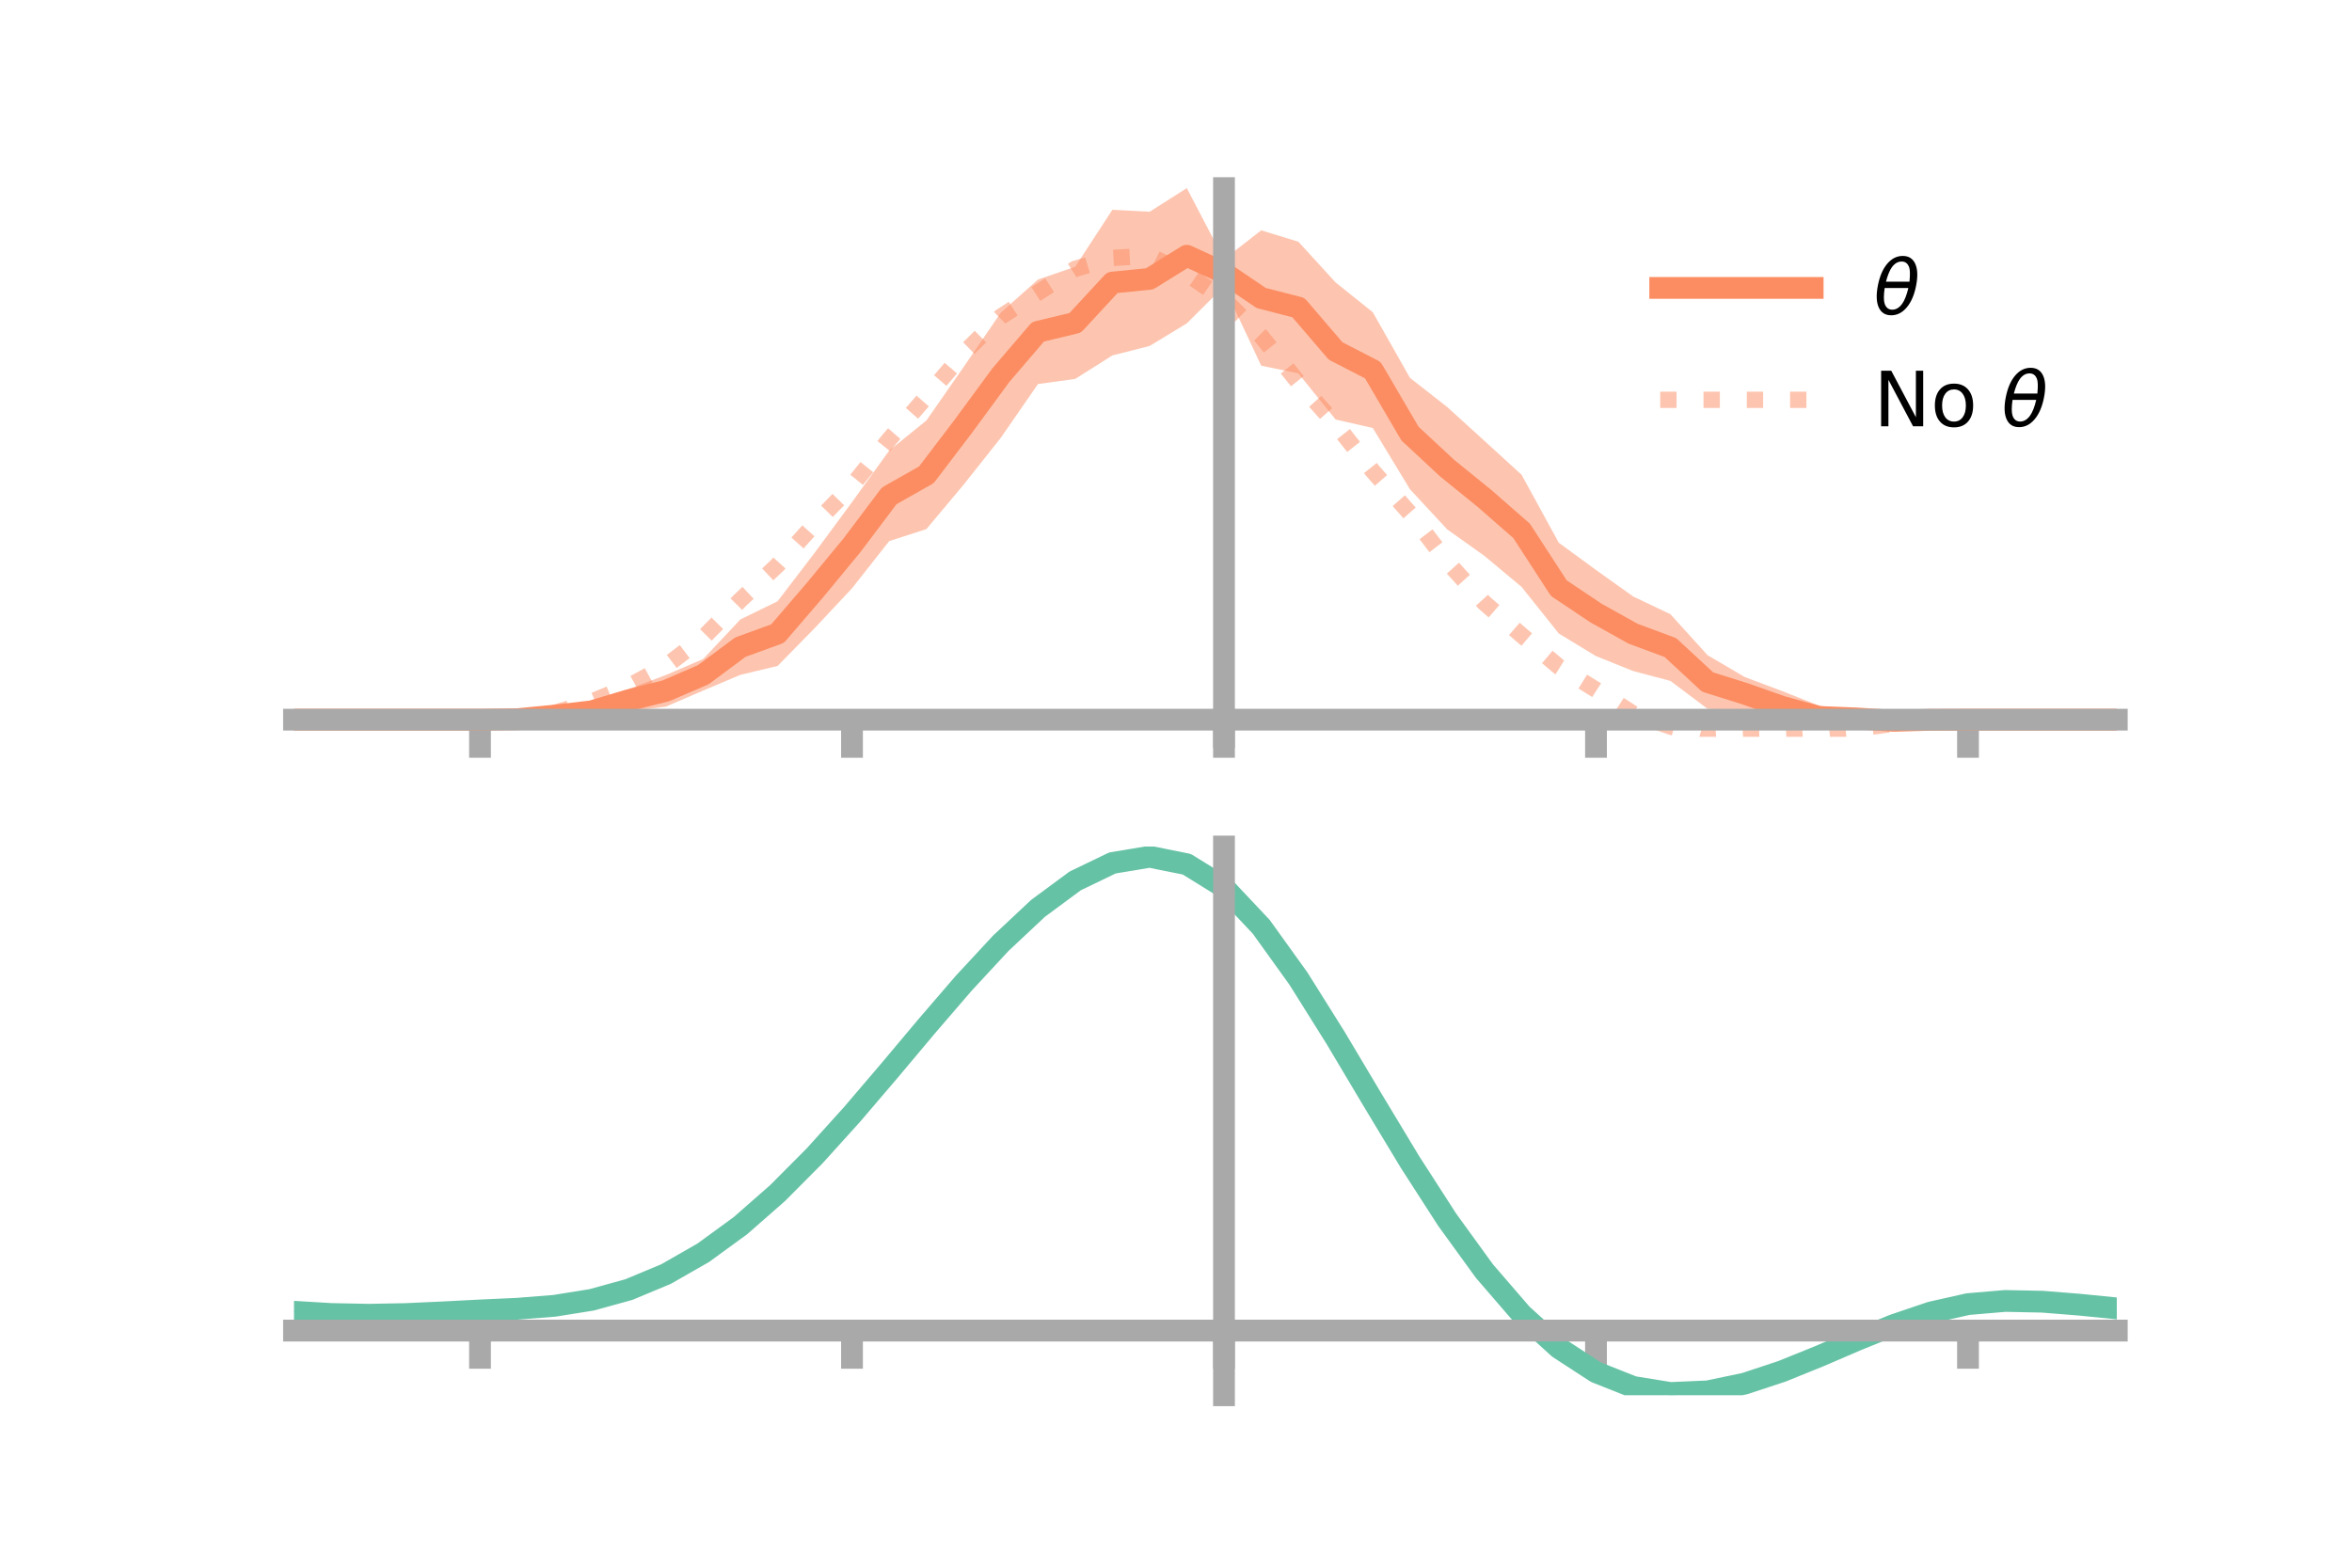 <?xml version="1.0" encoding="utf-8" standalone="no"?>
<!DOCTYPE svg PUBLIC "-//W3C//DTD SVG 1.1//EN"
  "http://www.w3.org/Graphics/SVG/1.1/DTD/svg11.dtd">
<!-- Created with matplotlib (https://matplotlib.org/) -->
<svg height="144pt" version="1.1" viewBox="0 0 216 144" width="216pt" xmlns="http://www.w3.org/2000/svg" xmlns:xlink="http://www.w3.org/1999/xlink">
 <defs>
  <style type="text/css">*{stroke-linecap:butt;stroke-linejoin:round;}</style>
 </defs>
 <g id="figure_1">
  <g id="patch_1">
   <path d="M 0 144 
L 216 144 
L 216 0 
L 0 0 
z
" style="fill:none;"/>
  </g>
  <g id="axes_1">
   <g id="patch_2">
    <path d="M 27 67.68 
L 194.4 67.68 
L 194.4 17.28 
L 27 17.28 
z
" style="fill:none;"/>
   </g>
   <g id="PolyCollection_1">
    <path clip-path="url(#pbedae8271f)" d="M 27 66.106 
L 27 66.106 
L 30.416 66.106 
L 33.833 66.106 
L 37.249 66.106 
L 40.665 66.106 
L 44.082 66.106 
L 47.498 65.944 
L 50.914 65.324 
L 54.331 64.619 
L 57.747 63.286 
L 61.163 62.002 
L 64.58 60.531 
L 67.996 56.897 
L 71.412 55.23 
L 74.829 50.757 
L 78.245 46.124 
L 81.661 41.39 
L 85.078 38.622 
L 88.494 33.715 
L 91.91 28.722 
L 95.327 25.677 
L 98.743 24.504 
L 102.159 19.268 
L 105.576 19.451 
L 108.992 17.28 
L 112.408 23.818 
L 115.824 21.157 
L 119.241 22.205 
L 122.657 25.943 
L 126.073 28.68 
L 129.49 34.713 
L 132.906 37.385 
L 136.322 40.491 
L 139.739 43.61 
L 143.155 49.855 
L 146.571 52.352 
L 149.988 54.792 
L 153.404 56.417 
L 156.82 60.185 
L 160.237 62.19 
L 163.653 63.474 
L 167.069 64.823 
L 170.486 65.267 
L 173.902 65.802 
L 177.318 65.996 
L 180.735 66.106 
L 184.151 66.106 
L 187.567 66.106 
L 190.984 66.106 
L 194.4 66.106 
L 194.4 66.106 
L 194.4 66.106 
L 190.984 66.106 
L 187.567 66.106 
L 184.151 66.106 
L 180.735 66.107 
L 177.318 66.237 
L 173.902 66.621 
L 170.486 66.715 
L 167.069 66.889 
L 163.653 66.373 
L 160.237 65.252 
L 156.82 65.112 
L 153.404 62.546 
L 149.988 61.638 
L 146.571 60.269 
L 143.155 58.192 
L 139.739 53.913 
L 136.322 51.06 
L 132.906 48.627 
L 129.49 44.948 
L 126.073 39.315 
L 122.657 38.535 
L 119.241 34.301 
L 115.824 33.588 
L 112.408 26.301 
L 108.992 29.705 
L 105.576 31.779 
L 102.159 32.648 
L 98.743 34.807 
L 95.327 35.275 
L 91.91 40.214 
L 88.494 44.525 
L 85.078 48.6 
L 81.661 49.702 
L 78.245 54.042 
L 74.829 57.684 
L 71.412 61.171 
L 67.996 61.988 
L 64.58 63.43 
L 61.163 64.905 
L 57.747 65.347 
L 54.331 66.058 
L 50.914 66.147 
L 47.498 66.182 
L 44.082 66.107 
L 40.665 66.106 
L 37.249 66.106 
L 33.833 66.106 
L 30.416 66.106 
L 27 66.106 
z
" style="fill:#fc8d62;fill-opacity:0.5;"/>
   </g>
   <g id="matplotlib.axis_1">
    <g id="xtick_1">
     <g id="line2d_1">
      <defs>
       <path d="M 0 0 
L 0 3.5 
" id="m3d4a0cd9c0" style="stroke:#a9a9a9;stroke-width:2;"/>
      </defs>
      <g>
       <use style="fill:#a9a9a9;stroke:#a9a9a9;stroke-width:2;" x="44.082" xlink:href="#m3d4a0cd9c0" y="66.106"/>
      </g>
     </g>
    </g>
    <g id="xtick_2">
     <g id="line2d_2">
      <g>
       <use style="fill:#a9a9a9;stroke:#a9a9a9;stroke-width:2;" x="78.245" xlink:href="#m3d4a0cd9c0" y="66.106"/>
      </g>
     </g>
    </g>
    <g id="xtick_3">
     <g id="line2d_3">
      <g>
       <use style="fill:#a9a9a9;stroke:#a9a9a9;stroke-width:2;" x="112.408" xlink:href="#m3d4a0cd9c0" y="66.106"/>
      </g>
     </g>
    </g>
    <g id="xtick_4">
     <g id="line2d_4">
      <g>
       <use style="fill:#a9a9a9;stroke:#a9a9a9;stroke-width:2;" x="146.571" xlink:href="#m3d4a0cd9c0" y="66.106"/>
      </g>
     </g>
    </g>
    <g id="xtick_5">
     <g id="line2d_5">
      <g>
       <use style="fill:#a9a9a9;stroke:#a9a9a9;stroke-width:2;" x="180.735" xlink:href="#m3d4a0cd9c0" y="66.106"/>
      </g>
     </g>
    </g>
   </g>
   <g id="matplotlib.axis_2"/>
   <g id="line2d_6">
    <path clip-path="url(#pbedae8271f)" d="M 27 66.106 
L 30.416 66.106 
L 33.833 66.106 
L 37.249 66.106 
L 40.665 66.106 
L 44.082 66.106 
L 47.498 66.063 
L 50.914 65.735 
L 54.331 65.338 
L 57.747 64.316 
L 61.163 63.453 
L 64.58 61.98 
L 67.996 59.442 
L 71.412 58.2 
L 74.829 54.221 
L 78.245 50.083 
L 81.661 45.546 
L 85.078 43.611 
L 88.494 39.12 
L 91.91 34.468 
L 95.327 30.476 
L 98.743 29.655 
L 102.159 25.958 
L 105.576 25.615 
L 108.992 23.492 
L 112.408 25.06 
L 115.824 27.373 
L 119.241 28.253 
L 122.657 32.239 
L 126.073 33.998 
L 129.49 39.83 
L 132.906 43.006 
L 136.322 45.775 
L 139.739 48.762 
L 143.155 54.024 
L 146.571 56.311 
L 149.988 58.215 
L 153.404 59.481 
L 156.82 62.648 
L 160.237 63.721 
L 163.653 64.924 
L 167.069 65.856 
L 170.486 65.991 
L 173.902 66.211 
L 177.318 66.117 
L 180.735 66.106 
L 184.151 66.106 
L 187.567 66.106 
L 190.984 66.106 
L 194.4 66.106 
" style="fill:none;stroke:#fc8d62;stroke-linecap:square;stroke-width:2;"/>
   </g>
   <g id="line2d_7">
    <path clip-path="url(#pbedae8271f)" d="M 27 66.106 
L 30.416 66.106 
L 33.833 66.106 
L 37.249 66.106 
L 40.665 66.106 
L 44.082 66.103 
L 47.498 65.948 
L 50.914 65.491 
L 54.331 64.449 
L 57.747 63.033 
L 61.163 61.157 
L 64.58 58.562 
L 67.996 55.114 
L 71.412 51.904 
L 74.829 48.107 
L 78.245 44.605 
L 81.661 40.362 
L 85.078 36.441 
L 88.494 32.443 
L 91.91 29.088 
L 95.327 26.886 
L 98.743 24.691 
L 102.159 23.692 
L 105.576 23.492 
L 108.992 25.168 
L 112.408 27.486 
L 115.824 30.886 
L 119.241 35.13 
L 122.657 38.968 
L 126.073 43.271 
L 129.49 47.164 
L 132.906 51.61 
L 136.322 55.378 
L 139.739 58.346 
L 143.155 61.239 
L 146.571 63.36 
L 149.988 65.558 
L 153.404 66.731 
L 156.82 67.68 
L 160.237 67.496 
L 163.653 67.424 
L 167.069 67.278 
L 170.486 66.942 
L 173.902 66.472 
L 177.318 66.232 
L 180.735 66.109 
L 184.151 66.106 
L 187.567 66.106 
L 190.984 66.106 
L 194.4 66.106 
" style="fill:none;stroke:#fc8d62;stroke-dasharray:1.5,2.475;stroke-dashoffset:0;stroke-opacity:0.5;stroke-width:1.5;"/>
   </g>
   <g id="patch_3">
    <path d="M 112.408 67.68 
L 112.408 17.28 
" style="fill:none;stroke:#a9a9a9;stroke-linecap:square;stroke-linejoin:miter;stroke-width:2;"/>
   </g>
   <g id="patch_4">
    <path d="M 194.4 67.68 
L 194.4 17.28 
" style="fill:none;"/>
   </g>
   <g id="patch_5">
    <path d="M 27 66.106 
L 194.4 66.106 
" style="fill:none;stroke:#a9a9a9;stroke-linecap:square;stroke-linejoin:miter;stroke-width:2;"/>
   </g>
   <g id="patch_6">
    <path d="M 27 17.28 
L 194.4 17.28 
" style="fill:none;"/>
   </g>
   <g id="legend_1">
    <g id="line2d_8">
     <path d="M 152.47 26.449 
L 166.47 26.449 
" style="fill:none;stroke:#fc8d62;stroke-linecap:square;stroke-width:2;"/>
    </g>
    <g id="line2d_9"/>
    <g id="text_1">
     <!-- $\theta$ -->
     <g transform="translate(172.07 28.899)scale(0.07 -0.07)">
      <defs>
       <path d="M 45.516 34.672 
L 14.453 34.672 
Q 12.359 20.062 14.5 13.875 
Q 17.188 6.25 24.469 6.25 
Q 31.781 6.25 37.359 13.922 
Q 42.234 20.656 45.516 34.672 
z
M 47.016 42.969 
Q 48.344 56.844 46.625 61.719 
Q 43.953 69.438 36.766 69.438 
Q 29.297 69.438 23.828 61.812 
Q 19.531 55.672 16.156 42.969 
z
M 38.188 76.766 
Q 49.906 76.766 54.594 66.406 
Q 59.281 56.109 55.719 37.844 
Q 52.203 19.625 43.453 9.281 
Q 34.766 -1.125 23.047 -1.125 
Q 11.281 -1.125 6.641 9.281 
Q 2 19.625 5.516 37.844 
Q 9.078 56.109 17.719 66.406 
Q 26.422 76.766 38.188 76.766 
z
" id="DejaVuSans-Oblique-952"/>
      </defs>
      <use transform="translate(0 0.234)" xlink:href="#DejaVuSans-Oblique-952"/>
     </g>
    </g>
    <g id="line2d_10">
     <path d="M 152.47 36.724 
L 166.47 36.724 
" style="fill:none;stroke:#fc8d62;stroke-dasharray:1.5,2.475;stroke-dashoffset:0;stroke-opacity:0.5;stroke-width:1.5;"/>
    </g>
    <g id="line2d_11"/>
    <g id="text_2">
     <!-- No $\theta$ -->
     <g transform="translate(172.07 39.174)scale(0.07 -0.07)">
      <defs>
       <path d="M 9.812 72.906 
L 23.094 72.906 
L 55.422 11.922 
L 55.422 72.906 
L 64.984 72.906 
L 64.984 0 
L 51.703 0 
L 19.391 60.984 
L 19.391 0 
L 9.812 0 
z
" id="DejaVuSans-78"/>
       <path d="M 30.609 48.391 
Q 23.391 48.391 19.188 42.75 
Q 14.984 37.109 14.984 27.297 
Q 14.984 17.484 19.156 11.844 
Q 23.344 6.203 30.609 6.203 
Q 37.797 6.203 41.984 11.859 
Q 46.188 17.531 46.188 27.297 
Q 46.188 37.016 41.984 42.703 
Q 37.797 48.391 30.609 48.391 
z
M 30.609 56 
Q 42.328 56 49.016 48.375 
Q 55.719 40.766 55.719 27.297 
Q 55.719 13.875 49.016 6.219 
Q 42.328 -1.422 30.609 -1.422 
Q 18.844 -1.422 12.172 6.219 
Q 5.516 13.875 5.516 27.297 
Q 5.516 40.766 12.172 48.375 
Q 18.844 56 30.609 56 
z
" id="DejaVuSans-111"/>
       <path id="DejaVuSans-32"/>
      </defs>
      <use transform="translate(0 0.234)" xlink:href="#DejaVuSans-78"/>
      <use transform="translate(74.805 0.234)" xlink:href="#DejaVuSans-111"/>
      <use transform="translate(135.986 0.234)" xlink:href="#DejaVuSans-32"/>
      <use transform="translate(167.773 0.234)" xlink:href="#DejaVuSans-Oblique-952"/>
     </g>
    </g>
   </g>
  </g>
  <g id="axes_2">
   <g id="patch_7">
    <path d="M 27 128.16 
L 194.4 128.16 
L 194.4 77.76 
L 27 77.76 
z
" style="fill:none;"/>
   </g>
   <g id="PolyCollection_2">
    <path clip-path="url(#p3a7a18ceb2)" d="M 27 120.534 
L 27 120.452 
L 30.416 120.667 
L 33.833 120.737 
L 37.249 120.667 
L 40.665 120.503 
L 44.082 120.318 
L 47.498 120.157 
L 50.914 119.881 
L 54.331 119.329 
L 57.747 118.376 
L 61.163 116.93 
L 64.58 114.939 
L 67.996 112.394 
L 71.412 109.328 
L 74.829 105.808 
L 78.245 101.935 
L 81.661 97.839 
L 85.078 93.675 
L 88.494 89.616 
L 91.91 85.854 
L 95.327 82.585 
L 98.743 80.013 
L 102.159 78.34 
L 105.576 77.76 
L 108.992 78.461 
L 112.408 80.611 
L 115.824 84.291 
L 119.241 89.117 
L 122.657 94.647 
L 126.073 100.47 
L 129.49 106.226 
L 132.906 111.616 
L 136.322 116.405 
L 139.739 120.426 
L 143.155 123.577 
L 146.571 125.823 
L 149.988 127.187 
L 153.404 127.744 
L 156.82 127.603 
L 160.237 126.901 
L 163.653 125.79 
L 167.069 124.431 
L 170.486 122.987 
L 173.902 121.617 
L 177.318 120.474 
L 180.735 119.708 
L 184.151 119.418 
L 187.567 119.493 
L 190.984 119.776 
L 194.4 120.131 
L 194.4 120.239 
L 194.4 120.239 
L 190.984 119.908 
L 187.567 119.644 
L 184.151 119.579 
L 180.735 119.871 
L 177.318 120.644 
L 173.902 121.814 
L 170.486 123.229 
L 167.069 124.725 
L 163.653 126.132 
L 160.237 127.281 
L 156.82 128.007 
L 153.404 128.16 
L 149.988 127.612 
L 146.571 126.267 
L 143.155 124.068 
L 139.739 121.001 
L 136.322 117.104 
L 132.906 112.467 
L 129.49 107.247 
L 126.073 101.668 
L 122.657 96.019 
L 119.241 90.649 
L 115.824 85.962 
L 112.408 82.388 
L 108.992 80.307 
L 105.576 79.634 
L 102.159 80.198 
L 98.743 81.816 
L 95.327 84.293 
L 91.91 87.433 
L 88.494 91.04 
L 85.078 94.922 
L 81.661 98.9 
L 78.245 102.807 
L 74.829 106.498 
L 71.412 109.853 
L 67.996 112.778 
L 64.58 115.213 
L 61.163 117.13 
L 57.747 118.535 
L 54.331 119.469 
L 50.914 120.008 
L 47.498 120.274 
L 44.082 120.423 
L 40.665 120.593 
L 37.249 120.738 
L 33.833 120.794 
L 30.416 120.728 
L 27 120.534 
z
" style="fill:#66c2a5;fill-opacity:0.5;"/>
   </g>
   <g id="matplotlib.axis_3">
    <g id="xtick_6">
     <g id="line2d_12">
      <g>
       <use style="fill:#a9a9a9;stroke:#a9a9a9;stroke-width:2;" x="44.082" xlink:href="#m3d4a0cd9c0" y="122.221"/>
      </g>
     </g>
    </g>
    <g id="xtick_7">
     <g id="line2d_13">
      <g>
       <use style="fill:#a9a9a9;stroke:#a9a9a9;stroke-width:2;" x="78.245" xlink:href="#m3d4a0cd9c0" y="122.221"/>
      </g>
     </g>
    </g>
    <g id="xtick_8">
     <g id="line2d_14">
      <g>
       <use style="fill:#a9a9a9;stroke:#a9a9a9;stroke-width:2;" x="112.408" xlink:href="#m3d4a0cd9c0" y="122.221"/>
      </g>
     </g>
    </g>
    <g id="xtick_9">
     <g id="line2d_15">
      <g>
       <use style="fill:#a9a9a9;stroke:#a9a9a9;stroke-width:2;" x="146.571" xlink:href="#m3d4a0cd9c0" y="122.221"/>
      </g>
     </g>
    </g>
    <g id="xtick_10">
     <g id="line2d_16">
      <g>
       <use style="fill:#a9a9a9;stroke:#a9a9a9;stroke-width:2;" x="180.735" xlink:href="#m3d4a0cd9c0" y="122.221"/>
      </g>
     </g>
    </g>
   </g>
   <g id="matplotlib.axis_4"/>
   <g id="line2d_17">
    <path clip-path="url(#p3a7a18ceb2)" d="M 27 120.493 
L 30.416 120.697 
L 33.833 120.766 
L 37.249 120.703 
L 40.665 120.548 
L 44.082 120.371 
L 47.498 120.216 
L 50.914 119.945 
L 54.331 119.399 
L 57.747 118.456 
L 61.163 117.03 
L 64.58 115.076 
L 67.996 112.586 
L 71.412 109.59 
L 74.829 106.153 
L 78.245 102.371 
L 81.661 98.369 
L 85.078 94.298 
L 88.494 90.328 
L 91.91 86.643 
L 95.327 83.439 
L 98.743 80.915 
L 102.159 79.269 
L 105.576 78.697 
L 108.992 79.384 
L 112.408 81.499 
L 115.824 85.126 
L 119.241 89.883 
L 122.657 95.333 
L 126.073 101.069 
L 129.49 106.737 
L 132.906 112.041 
L 136.322 116.754 
L 139.739 120.713 
L 143.155 123.822 
L 146.571 126.045 
L 149.988 127.399 
L 153.404 127.952 
L 156.82 127.805 
L 160.237 127.091 
L 163.653 125.961 
L 167.069 124.578 
L 170.486 123.108 
L 173.902 121.716 
L 177.318 120.559 
L 180.735 119.789 
L 184.151 119.498 
L 187.567 119.568 
L 190.984 119.842 
L 194.4 120.185 
" style="fill:none;stroke:#66c2a5;stroke-linecap:square;stroke-width:2;"/>
   </g>
   <g id="patch_8">
    <path d="M 112.408 128.16 
L 112.408 77.76 
" style="fill:none;stroke:#a9a9a9;stroke-linecap:square;stroke-linejoin:miter;stroke-width:2;"/>
   </g>
   <g id="patch_9">
    <path d="M 194.4 128.16 
L 194.4 77.76 
" style="fill:none;"/>
   </g>
   <g id="patch_10">
    <path d="M 27 122.221 
L 194.4 122.221 
" style="fill:none;stroke:#a9a9a9;stroke-linecap:square;stroke-linejoin:miter;stroke-width:2;"/>
   </g>
   <g id="patch_11">
    <path d="M 27 77.76 
L 194.4 77.76 
" style="fill:none;"/>
   </g>
  </g>
 </g>
 <defs>
  <clipPath id="pbedae8271f">
   <rect height="50.4" width="167.4" x="27" y="17.28"/>
  </clipPath>
  <clipPath id="p3a7a18ceb2">
   <rect height="50.4" width="167.4" x="27" y="77.76"/>
  </clipPath>
 </defs>
</svg>
